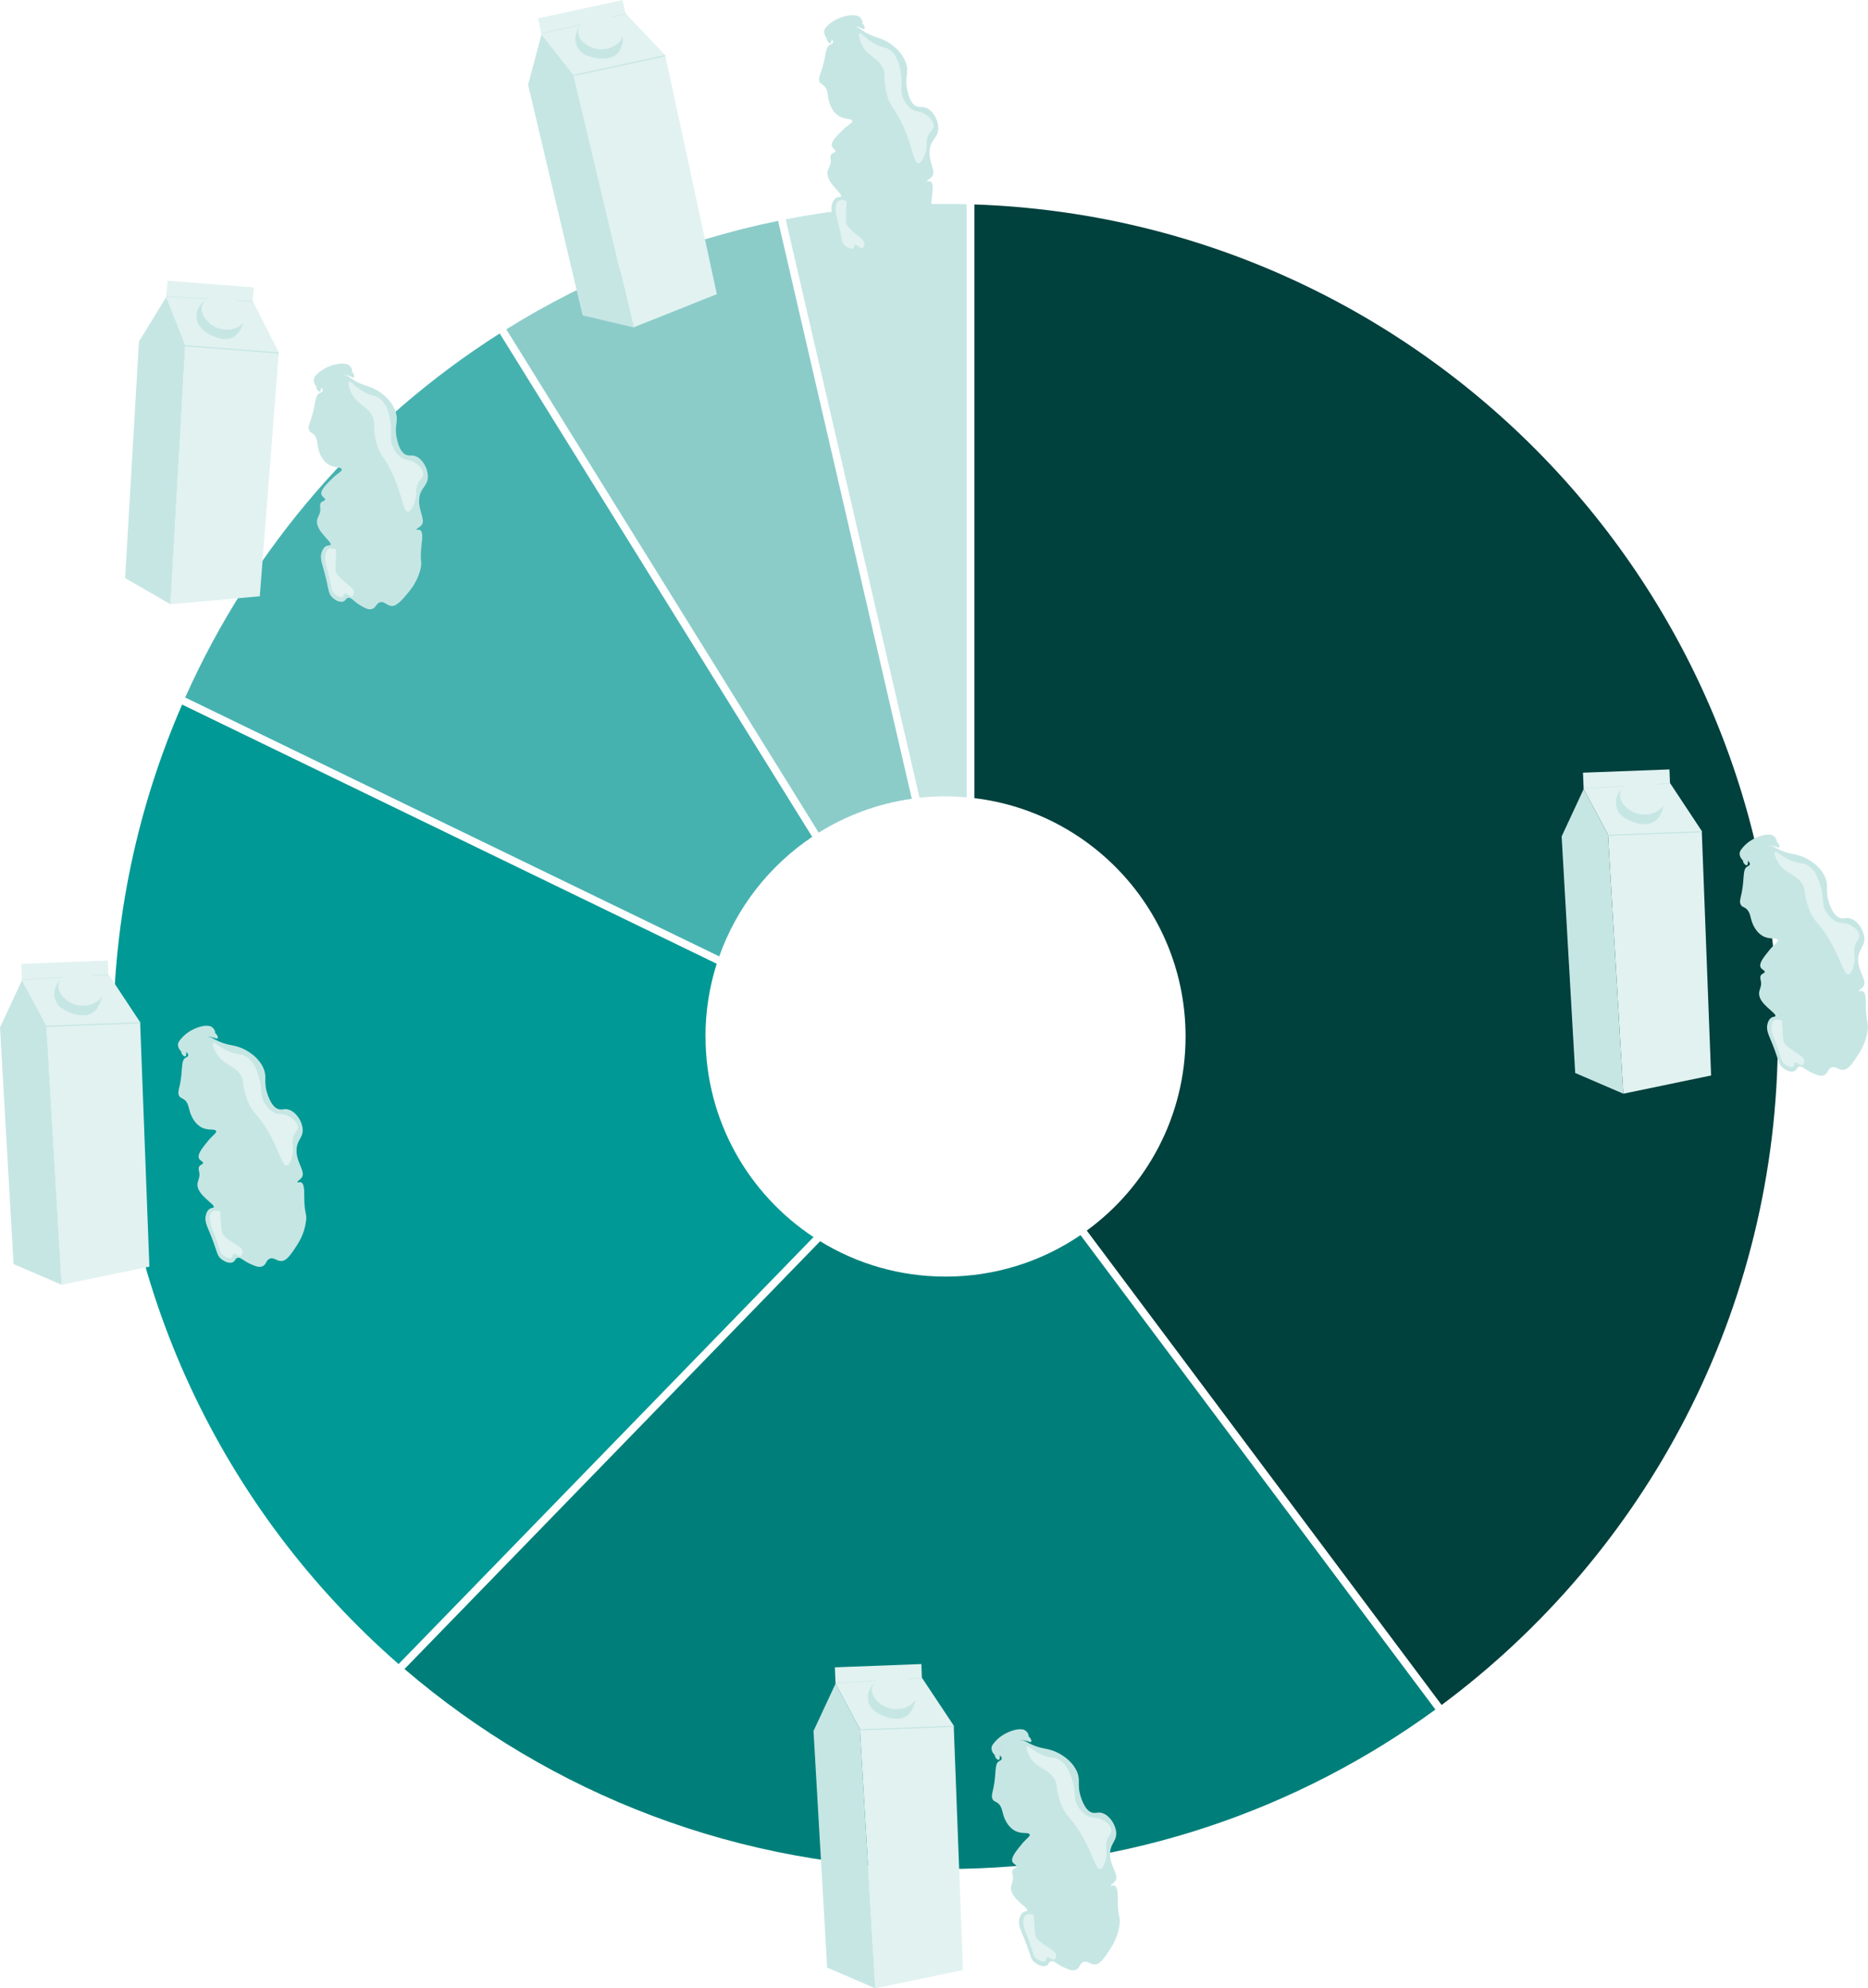 <?xml version="1.0" encoding="UTF-8"?><svg id="Layer_1" xmlns="http://www.w3.org/2000/svg" width="90.38mm" height="96.18mm" viewBox="0 0 256.21 272.64"><defs><style>.cls-1{fill:#46b2b0;}.cls-1,.cls-2,.cls-3,.cls-4,.cls-5,.cls-6,.cls-7{stroke-width:0px;}.cls-2{fill:#c6e6e4;}.cls-3{fill:#e1f2f1;}.cls-4{fill:#8bccc9;}.cls-5{fill:#009995;}.cls-6{fill:#00403d;}.cls-7{fill:#007f7a;}</style></defs><path class="cls-6" d="m133.65,28.04v81.4c16.32,1.96,28.96,15.84,28.96,32.68,0,10.94-5.34,20.63-13.55,26.62l48.67,65.05c27.98-20.81,46.12-54.12,46.12-91.67,0-61.72-48.99-112-110.2-114.09Z"/><path class="cls-1" d="m111.4,114.75l-42.86-69.03c-18.85,11.98-33.95,29.34-43.14,49.92l73.25,35.5c2.39-6.74,6.91-12.48,12.75-16.39Z"/><path class="cls-2" d="m129.69,109.2c.98,0,1.94.05,2.9.13V28c-.96-.02-1.93-.04-2.9-.04-7.5,0-14.83.73-21.93,2.11l18.36,79.32c1.17-.13,2.37-.2,3.57-.2Z"/><path class="cls-4" d="m125.06,109.53l-18.34-79.25c-13.44,2.75-26.01,7.86-37.28,14.87l42.85,69.02c3.81-2.37,8.13-3.99,12.76-4.64Z"/><path class="cls-5" d="m96.76,142.13c0-3.48.54-6.83,1.54-9.98L24.98,96.61c-6.07,13.95-9.45,29.34-9.45,45.52,0,34.33,15.16,65.12,39.14,86.05l56.91-58.55c-8.92-5.89-14.81-16-14.81-27.49Z"/><path class="cls-7" d="m129.69,175.05c-6.3,0-12.19-1.77-17.2-4.85l-57.01,58.66c19.96,17.09,45.88,27.42,74.21,27.42,25.12,0,48.33-8.12,67.19-21.86l-48.68-65.06c-5.27,3.59-11.64,5.69-18.51,5.69Z"/><path class="cls-2" d="m239.65,118.82c-.68.36-.36,1.69-.78,3.67-.16.74-.35,1.22-.07,1.63.18.26.36.22.66.45.67.51.56,1.29.97,2.19.16.35.55,1.13,1.33,1.58.99.56,1.91.17,2.07.53.12.28-.48.56-1.2,1.48-.53.67-1.44,1.69-1.15,2.29.16.33.6.41.56.64-.03.19-.36.19-.53.47-.14.25-.04.52,0,.74.16.75-.21,1.13-.24,1.69-.07,1.51,2.48,2.74,2.23,3.16-.07.12-.27.02-.55.21-.36.24-.48.66-.52.84-.28,1.04.36,1.81,1.03,3.72.55,1.56.57,1.92,1.07,2.32.39.31,1.1.68,1.61.43.34-.17.29-.47.59-.58.45-.17.8.4,1.87.86.61.27,1.1.48,1.56.3.59-.23.5-.87,1.05-1.07.58-.21.96.4,1.65.33.28-.03.73-.17,1.57-1.42.69-1.01,1.45-2.14,1.71-3.87.22-1.39-.23-.95-.22-3.73,0-.46.02-1.61-.44-1.77-.21-.07-.46.07-.5-.01-.06-.1.38-.35.59-.63.57-.78-.61-1.88-.7-3.52-.1-1.7,1.08-1.94.8-3.44-.2-1.02-.98-2.14-1.97-2.39-.61-.15-.85.14-1.41-.08-.28-.11-.84-.43-1.35-1.85-.68-1.88-.08-2.36-.57-3.62-.6-1.52-2.19-2.6-3.42-3.01-.98-.33-1.79-.26-3.19-.99-.43-.23-.53-.32-.84-.39-1.57-.34-3.38,1.25-3.2,1.93.06.22.33.37.28.6-.04.18-.26.27-.35.32Z"/><path class="cls-2" d="m243.66,115.48c.12-.21-.09-.62-.38-.84-.19-.14-.49-.27-1.23-.16,0,0-2.04.31-3.28,2.07-.04.06-.13.19-.16.39-.08.54.41,1.14.64,1.08.11-.03.11-.22.19-.46.24-.74.9-1.16,1.25-1.38.73-.46,1.49-.53,1.78-.56.68-.06,1.06.07,1.19-.14Z"/><path class="cls-2" d="m244.04,116.15c.1-.12-.06-.5-.33-.7-.19-.14-.44-.18-1.35-.02-.8.14-1.2.21-1.47.35-.3.16-.65.57-1.35,1.4-.37.44-.52.64-.48.89.05.33.39.63.56.57.13-.05.09-.31.15-.6.14-.65.7-1.04,1.2-1.38.4-.27,1.21-.83,2.14-.68.49.08.82.32.93.19Z"/><path class="cls-3" d="m243.45,116.82c.21-.18.84.59,2.16,1.16,1.25.53,1.53.21,2.3.66,1.12.67,1.51,1.97,1.8,2.9.55,1.8.04,2.42.83,3.61.21.31.62.92,1.37,1.24.62.26.84.05,1.52.31.65.24,1.55.84,1.61,1.59.04.51-.34.55-.6,1.34-.32.98.12,1.36-.13,2.49-.06.28-.32,1.43-.78,1.49-.62.08-.97-1.89-2.48-4.53-1.51-2.66-2.18-2.45-2.96-4.52-.81-2.13-.25-2.71-1.18-3.75-.96-1.07-2.08-1.04-3.01-2.54-.34-.56-.63-1.28-.44-1.43Z"/><path class="cls-3" d="m244.38,139.92c-.09-.04-.73-.27-1.12.05-.21.18-.26.46-.28.68-.08,1,.37,1.69.85,3.05.5,1.4.47,1.93,1.05,2.3.33.21.86.43,1.1.24.17-.14.07-.41.24-.51.27-.15.72.44,1.02.3.18-.09.25-.41.21-.67-.08-.44-.51-.6-1.26-1.12-.87-.59-1.3-.89-1.52-1.36-.09-.2-.13-.72-.2-1.76-.01-.22-.07-.98-.08-1.22Z"/><polygon class="cls-3" points="220.55 114.44 217.21 108.2 217.12 105.95 228.98 105.5 229.05 107.36 233.41 113.95 234.69 147.47 222.65 149.97 220.55 114.44"/><polygon class="cls-2" points="214.19 114.69 217.21 108.2 220.55 114.44 222.65 149.97 216.05 147.13 214.19 114.69"/><rect class="cls-2" x="220.55" y="114.2" width="12.88" height=".16" transform="translate(-4.17 8.69) rotate(-2.17)"/><rect class="cls-2" x="217.19" y="107.75" width="11.87" height=".06" transform="translate(-5.94 13.29) rotate(-3.37)"/><path class="cls-2" d="m223.15,107.79c.28.15-.36,1.03.02,2.01.38.99,1.65,1.72,2.75,1.61,1.15-.12,1.88-1.17,2.13-.95.15.13-.04.58-.17.9-.07.16-.32.79-.83,1.19-1.25,1-3.26.09-3.5-.02-.49-.22-1.36-.62-1.74-1.56-.26-.65-.16-1.24-.12-1.42.23-1.08,1.2-1.91,1.48-1.76Z"/><path class="cls-3" d="m228.22,110.17c-.33,1.1-1.81,1.6-2.9,1.53-1.62-.1-3.33-1.53-3.11-2.89.2-1.26,2-2.13,3.48-1.84,1.54.3,2.92,1.9,2.54,3.2Z"/><path class="cls-2" d="m137.04,241.49c-.68.36-.36,1.69-.78,3.67-.16.74-.35,1.22-.07,1.63.18.26.36.22.66.45.67.51.56,1.29.97,2.19.16.35.55,1.13,1.33,1.58.99.56,1.91.17,2.07.53.12.28-.48.56-1.2,1.48-.53.67-1.44,1.69-1.15,2.29.16.33.6.41.56.64-.03.19-.36.19-.53.47-.14.25-.04.52,0,.74.16.75-.21,1.13-.24,1.69-.07,1.51,2.48,2.74,2.23,3.16-.07.12-.27.02-.55.21-.36.24-.48.66-.52.84-.28,1.04.36,1.81,1.03,3.72.55,1.56.57,1.92,1.07,2.32.39.31,1.1.68,1.61.43.34-.17.29-.47.59-.58.45-.17.8.4,1.87.86.61.27,1.1.48,1.56.3.59-.23.5-.87,1.05-1.07.58-.21.96.4,1.65.33.28-.03.73-.17,1.57-1.42.69-1.01,1.45-2.14,1.71-3.87.22-1.39-.23-.95-.22-3.73,0-.46.02-1.61-.44-1.77-.21-.07-.46.07-.5-.01-.06-.1.38-.35.59-.63.57-.78-.61-1.88-.7-3.52-.1-1.7,1.08-1.94.8-3.44-.2-1.02-.98-2.14-1.97-2.39-.61-.15-.85.14-1.41-.08-.28-.11-.84-.43-1.35-1.85-.68-1.88-.08-2.36-.57-3.62-.6-1.52-2.19-2.6-3.42-3.01-.98-.33-1.79-.26-3.19-.99-.43-.23-.53-.32-.84-.39-1.57-.34-3.38,1.25-3.2,1.93.06.22.33.37.28.6-.04.18-.26.27-.35.32Z"/><path class="cls-2" d="m141.05,238.16c.12-.21-.09-.62-.38-.84-.19-.14-.49-.27-1.23-.16,0,0-2.04.31-3.28,2.07-.04.06-.13.19-.16.39-.08.54.41,1.14.64,1.08.11-.03.11-.22.19-.46.24-.74.9-1.16,1.25-1.38.73-.46,1.49-.53,1.78-.56.68-.06,1.06.07,1.19-.14Z"/><path class="cls-2" d="m141.43,238.82c.1-.12-.06-.5-.33-.7-.19-.14-.44-.18-1.35-.02-.8.14-1.2.21-1.47.35-.3.16-.65.57-1.35,1.4-.37.44-.52.64-.48.89.05.33.39.63.56.57.13-.05.09-.31.15-.6.14-.65.7-1.04,1.2-1.38.4-.27,1.21-.83,2.14-.68.49.08.82.32.93.19Z"/><path class="cls-3" d="m140.84,239.5c.21-.18.84.59,2.16,1.16,1.25.53,1.53.21,2.3.66,1.12.67,1.51,1.97,1.8,2.9.55,1.8.04,2.42.83,3.61.21.31.62.92,1.37,1.24.62.26.84.05,1.52.31.65.24,1.55.84,1.61,1.59.04.51-.34.55-.6,1.34-.32.98.12,1.36-.13,2.49-.06.28-.32,1.43-.78,1.49-.62.08-.97-1.89-2.48-4.53-1.51-2.66-2.18-2.45-2.96-4.52-.81-2.13-.25-2.71-1.18-3.75-.96-1.07-2.08-1.04-3.01-2.54-.34-.56-.63-1.28-.44-1.43Z"/><path class="cls-3" d="m141.77,262.59c-.09-.04-.73-.27-1.12.05-.21.18-.26.46-.28.68-.08,1,.37,1.69.85,3.05.5,1.4.47,1.93,1.05,2.3.33.21.86.43,1.1.24.17-.14.07-.41.24-.51.27-.15.72.44,1.02.3.18-.09.25-.41.21-.67-.08-.44-.51-.6-1.26-1.12-.87-.59-1.3-.89-1.52-1.36-.09-.2-.13-.72-.2-1.76-.01-.22-.07-.98-.08-1.22Z"/><polygon class="cls-3" points="117.94 237.11 114.6 230.87 114.51 228.63 126.37 228.18 126.44 230.04 130.81 236.62 132.08 270.14 120.04 272.64 117.94 237.11"/><polygon class="cls-2" points="111.58 237.36 114.6 230.87 117.94 237.11 120.04 272.64 113.45 269.8 111.58 237.36"/><rect class="cls-2" x="117.94" y="236.87" width="12.88" height=".16" transform="translate(-8.89 4.89) rotate(-2.17)"/><rect class="cls-2" x="114.59" y="230.42" width="11.87" height=".06" transform="translate(-13.33 7.48) rotate(-3.37)"/><path class="cls-2" d="m120.55,230.46c.28.15-.36,1.03.02,2.01.38.99,1.65,1.72,2.75,1.61,1.15-.12,1.88-1.17,2.13-.95.15.13-.04.58-.17.9-.07.16-.32.79-.83,1.19-1.25,1-3.26.09-3.5-.02-.49-.22-1.36-.62-1.74-1.56-.26-.65-.16-1.24-.12-1.42.23-1.08,1.2-1.91,1.48-1.76Z"/><path class="cls-3" d="m125.61,232.84c-.33,1.1-1.81,1.6-2.9,1.53-1.62-.1-3.33-1.53-3.11-2.89.2-1.26,2-2.13,3.48-1.84,1.54.3,2.92,1.9,2.54,3.2Z"/><path class="cls-2" d="m25.46,145.03c-.68.36-.36,1.69-.78,3.67-.16.74-.35,1.22-.07,1.63.18.26.36.22.66.45.67.51.56,1.29.97,2.19.16.35.55,1.13,1.33,1.58.99.56,1.91.17,2.07.53.12.28-.48.56-1.2,1.48-.53.67-1.44,1.69-1.15,2.29.16.33.6.41.56.64-.03.19-.36.19-.53.47-.14.25-.04.52,0,.74.16.75-.21,1.13-.24,1.69-.07,1.51,2.48,2.74,2.23,3.16-.07.12-.27.02-.55.21-.36.24-.48.66-.52.84-.28,1.04.36,1.81,1.03,3.72.55,1.56.57,1.92,1.07,2.32.39.31,1.1.68,1.61.43.34-.17.29-.47.59-.58.45-.17.8.4,1.87.86.61.27,1.1.48,1.56.3.59-.23.5-.87,1.05-1.07.58-.21.96.4,1.65.33.28-.03.73-.17,1.57-1.42.69-1.01,1.45-2.14,1.71-3.87.22-1.39-.23-.95-.22-3.73,0-.46.02-1.61-.44-1.77-.21-.07-.46.07-.5-.01-.06-.1.38-.35.59-.63.57-.78-.61-1.88-.7-3.52-.1-1.7,1.08-1.94.8-3.44-.2-1.02-.98-2.14-1.97-2.39-.61-.15-.85.14-1.41-.08-.28-.11-.84-.43-1.35-1.85-.68-1.88-.08-2.36-.57-3.62-.6-1.52-2.19-2.6-3.42-3.01-.98-.33-1.79-.26-3.19-.99-.43-.23-.53-.32-.84-.39-1.57-.34-3.38,1.25-3.2,1.93.06.22.33.37.28.6-.04.18-.26.27-.35.32Z"/><path class="cls-2" d="m29.47,141.69c.12-.21-.09-.62-.38-.84-.19-.14-.49-.27-1.23-.16,0,0-2.04.31-3.28,2.07-.04.06-.13.19-.16.39-.08.54.41,1.14.64,1.08.11-.03.11-.22.19-.46.24-.74.9-1.16,1.25-1.38.73-.46,1.49-.53,1.78-.56.68-.06,1.06.07,1.19-.14Z"/><path class="cls-2" d="m29.85,142.36c.1-.12-.06-.5-.33-.7-.19-.14-.44-.18-1.35-.02-.8.14-1.2.21-1.47.35-.3.16-.65.57-1.35,1.4-.37.44-.52.64-.48.89.05.33.39.63.56.57.13-.05.09-.31.15-.6.14-.65.7-1.04,1.2-1.38.4-.27,1.21-.83,2.14-.68.49.08.82.32.93.19Z"/><path class="cls-3" d="m29.26,143.03c.21-.18.84.59,2.16,1.16,1.25.53,1.53.21,2.3.66,1.12.67,1.51,1.97,1.8,2.9.55,1.8.04,2.42.83,3.61.21.31.62.92,1.37,1.24.62.26.84.05,1.52.31.65.24,1.55.84,1.61,1.59.04.51-.34.55-.6,1.34-.32.98.12,1.36-.13,2.49-.06.28-.32,1.43-.78,1.49-.62.08-.97-1.89-2.48-4.53-1.51-2.66-2.18-2.45-2.96-4.52-.81-2.13-.25-2.71-1.18-3.75-.96-1.07-2.08-1.04-3.01-2.54-.34-.56-.63-1.28-.44-1.43Z"/><path class="cls-3" d="m30.19,166.12c-.09-.04-.73-.27-1.12.05-.21.18-.26.46-.28.68-.08,1,.37,1.69.85,3.05.5,1.4.47,1.93,1.05,2.3.33.21.86.43,1.1.24.17-.14.07-.41.24-.51.27-.15.72.44,1.02.3.18-.09.25-.41.21-.67-.08-.44-.51-.6-1.26-1.12-.87-.59-1.3-.89-1.52-1.36-.09-.2-.13-.72-.2-1.76-.01-.22-.07-.98-.08-1.22Z"/><polygon class="cls-3" points="6.36 140.64 3.01 134.41 2.93 132.16 14.79 131.71 14.86 133.57 19.22 140.16 20.49 173.68 8.45 176.17 6.36 140.64"/><polygon class="cls-2" points="0 140.9 3.01 134.41 6.36 140.64 8.45 176.17 1.86 173.33 0 140.9"/><rect class="cls-2" x="6.35" y="140.4" width="12.88" height=".16" transform="translate(-5.32 .59) rotate(-2.17)"/><rect class="cls-2" x="3" y="133.96" width="11.87" height=".06" transform="translate(-7.85 .76) rotate(-3.37)"/><path class="cls-2" d="m8.96,134c.28.15-.36,1.03.02,2.01.38.99,1.65,1.72,2.75,1.61,1.15-.12,1.88-1.17,2.13-.95.15.13-.04.58-.17.9-.07.16-.32.79-.83,1.19-1.25,1-3.26.09-3.5-.02-.49-.22-1.36-.62-1.74-1.56-.26-.65-.16-1.24-.12-1.42.23-1.08,1.2-1.91,1.48-1.76Z"/><path class="cls-3" d="m14.03,136.37c-.33,1.1-1.81,1.6-2.9,1.53-1.62-.1-3.33-1.53-3.11-2.89.2-1.26,2-2.13,3.48-1.84,1.54.3,2.92,1.9,2.54,3.2Z"/><path class="cls-2" d="m43.87,53.88c-.72.27-.55,1.64-1.2,3.55-.24.72-.49,1.17-.25,1.61.15.28.33.26.61.52.61.59.41,1.35.71,2.29.12.37.42,1.19,1.14,1.72.91.67,1.88.39,1.99.77.09.29-.54.5-1.37,1.34-.6.61-1.62,1.51-1.4,2.15.12.34.55.48.49.7-.05.19-.38.14-.58.41-.17.23-.1.51-.08.73.07.77-.34,1.1-.44,1.65-.25,1.49,2.14,3.01,1.85,3.4-.08.11-.27,0-.57.14-.39.19-.55.6-.62.77-.39,1,.15,1.84.59,3.81.36,1.61.35,1.98.79,2.43.35.35,1.02.8,1.55.61.36-.13.34-.43.65-.51.46-.11.75.49,1.75,1.07.58.34,1.04.6,1.51.47.61-.16.59-.81,1.17-.94.6-.14.91.51,1.6.52.28,0,.74-.09,1.72-1.23.8-.93,1.68-1.96,2.15-3.64.37-1.36-.12-.97.21-3.73.06-.46.21-1.6-.23-1.81-.2-.1-.46.01-.49-.07-.04-.11.42-.3.66-.56.66-.71-.39-1.93-.29-3.57.1-1.7,1.3-1.8,1.19-3.33-.08-1.03-.73-2.24-1.69-2.6-.59-.22-.86.04-1.39-.24-.27-.14-.78-.52-1.13-1.99-.46-1.94.19-2.36-.15-3.66-.42-1.58-1.87-2.83-3.05-3.38-.93-.44-1.75-.47-3.05-1.36-.4-.27-.49-.38-.79-.49-1.52-.52-3.5.85-3.4,1.55.03.23.29.41.21.63-.07.18-.29.24-.38.28Z"/><path class="cls-2" d="m48.24,51.02c.15-.2-.02-.63-.28-.87-.17-.16-.46-.32-1.2-.3,0,0-2.06.07-3.5,1.68-.05.05-.15.18-.2.37-.14.53.28,1.18.51,1.15.12-.02.14-.2.24-.44.32-.71,1.02-1.05,1.4-1.23.78-.37,1.54-.36,1.83-.35.68.02,1.05.2,1.2,0Z"/><path class="cls-2" d="m48.54,51.73c.12-.11,0-.51-.25-.73-.17-.16-.42-.23-1.33-.18-.81.05-1.22.07-1.5.18-.32.12-.71.49-1.5,1.23-.42.4-.59.58-.58.83,0,.33.32.67.49.63.14-.03.12-.3.22-.58.21-.63.82-.95,1.35-1.24.42-.22,1.29-.68,2.2-.43.48.13.78.41.9.29Z"/><path class="cls-3" d="m47.87,52.33c.23-.15.76.68,2.02,1.4,1.18.68,1.5.38,2.2.92,1.03.79,1.28,2.13,1.45,3.09.33,1.85-.24,2.41.41,3.68.17.34.51.99,1.22,1.39.59.33.82.15,1.47.48.62.32,1.44,1.01,1.42,1.77-.02.51-.4.5-.75,1.26-.43.94-.04,1.36-.41,2.45-.09.27-.48,1.38-.95,1.39-.63,0-.74-1.99-1.94-4.79-1.2-2.82-1.88-2.69-2.42-4.83-.56-2.21.07-2.72-.74-3.87-.83-1.17-1.95-1.28-2.69-2.87-.28-.6-.48-1.34-.28-1.47Z"/><path class="cls-3" d="m46.13,75.38c-.09-.05-.7-.36-1.12-.08-.23.15-.31.42-.36.64-.2.98.17,1.72.49,3.13.33,1.44.24,1.98.78,2.4.31.24.8.53,1.06.37.19-.12.12-.4.3-.47.29-.12.66.52.98.42.19-.06.3-.38.28-.64-.03-.45-.44-.66-1.13-1.25-.79-.69-1.19-1.04-1.35-1.52-.07-.21-.04-.73,0-1.77.01-.22.05-.98.06-1.22Z"/><polygon class="cls-3" points="25.4 47.32 22.8 40.73 22.98 38.49 34.81 39.41 34.66 41.27 38.24 48.32 35.63 81.76 23.38 82.85 25.4 47.32"/><polygon class="cls-2" points="19.06 46.83 22.8 40.73 25.4 47.32 23.38 82.85 17.16 79.26 19.06 46.83"/><rect class="cls-2" x="25.37" y="47.82" width="12.88" height=".16" transform="translate(3.82 -2.33) rotate(4.46)"/><rect class="cls-2" x="22.8" y="40.97" width="11.87" height=".06" transform="translate(2.39 -1.57) rotate(3.27)"/><path class="cls-2" d="m28.76,41.01c.26.18-.48.98-.22,1.99.26,1.02,1.44,1.9,2.54,1.92,1.16.01,2-.94,2.22-.7.13.15-.1.57-.27.87-.08.15-.41.74-.96,1.09-1.35.85-3.25-.29-3.48-.43-.46-.28-1.28-.77-1.55-1.75-.19-.68-.02-1.25.04-1.42.35-1.05,1.41-1.76,1.67-1.58Z"/><path class="cls-3" d="m33.52,43.96c-.45,1.06-1.98,1.38-3.06,1.19-1.59-.29-3.14-1.9-2.76-3.23.35-1.22,2.23-1.89,3.67-1.43,1.49.48,2.68,2.22,2.15,3.47Z"/><polygon class="cls-3" points="78.65 10.27 74.27 4.71 73.79 2.51 85.39 0 85.79 1.82 91.23 7.55 98.32 40.33 86.9 44.89 78.65 10.27"/><polygon class="cls-2" points="72.43 11.62 74.27 4.71 78.65 10.27 86.9 44.89 79.91 43.24 72.43 11.62"/><rect class="cls-2" x="78.52" y="8.91" width="12.88" height=".16" transform="translate(.02 18.15) rotate(-12.2)"/><rect class="cls-2" x="74.09" y="3.23" width="11.87" height=".06" transform="translate(1.42 18.62) rotate(-13.39)"/><path class="cls-2" d="m80.06,3.27c.3.1-.18,1.07.37,1.97.55.9,1.93,1.41,2.99,1.11,1.11-.32,1.65-1.48,1.93-1.31.17.1.06.58,0,.91-.04.17-.18.83-.61,1.32-1.05,1.2-3.2.65-3.45.59-.52-.13-1.45-.37-1.99-1.23-.37-.59-.38-1.19-.37-1.37.04-1.11.84-2.09,1.15-1.99Z"/><path class="cls-3" d="m85.46,4.73c-.13,1.14-1.5,1.89-2.59,2.01-1.61.18-3.55-.93-3.57-2.31-.02-1.27,1.6-2.45,3.11-2.42,1.57.03,3.21,1.36,3.05,2.71Z"/><path class="cls-2" d="m113.88,6.1c-.72.27-.55,1.64-1.2,3.55-.24.72-.49,1.17-.25,1.61.15.28.33.26.61.52.61.59.41,1.35.71,2.29.12.37.42,1.19,1.14,1.72.91.67,1.88.39,1.99.77.09.29-.54.5-1.37,1.34-.6.61-1.62,1.51-1.4,2.15.12.34.55.48.49.7-.05.19-.38.14-.58.41-.17.23-.1.51-.08.73.07.77-.34,1.1-.44,1.65-.25,1.49,2.14,3.01,1.85,3.4-.08.11-.27,0-.57.14-.39.19-.55.6-.62.77-.39,1,.15,1.84.59,3.81.36,1.61.35,1.98.79,2.43.35.35,1.02.8,1.55.61.36-.13.34-.43.65-.51.46-.11.75.49,1.75,1.07.58.34,1.04.6,1.51.47.61-.16.59-.81,1.17-.94.6-.14.91.51,1.6.52.28,0,.74-.09,1.72-1.23.8-.93,1.68-1.96,2.15-3.64.37-1.36-.12-.97.21-3.73.06-.46.21-1.6-.23-1.81-.2-.1-.46.01-.49-.07-.04-.11.42-.3.66-.56.66-.71-.39-1.93-.29-3.57.1-1.7,1.3-1.8,1.19-3.33-.08-1.03-.73-2.24-1.69-2.6-.59-.22-.86.04-1.39-.24-.27-.14-.78-.52-1.13-1.99-.46-1.94.19-2.36-.15-3.66-.42-1.58-1.87-2.83-3.05-3.38-.93-.44-1.75-.47-3.05-1.36-.4-.27-.49-.38-.79-.49-1.52-.52-3.5.85-3.4,1.55.03.23.29.41.21.63-.07.18-.29.24-.38.28Z"/><path class="cls-2" d="m118.25,3.25c.15-.2-.02-.63-.28-.87-.17-.16-.46-.32-1.2-.3,0,0-2.06.07-3.5,1.68-.05.05-.15.18-.2.37-.14.53.28,1.18.51,1.15.12-.02.14-.2.24-.44.32-.71,1.02-1.05,1.4-1.23.78-.37,1.54-.36,1.83-.35.68.02,1.05.2,1.2,0Z"/><path class="cls-2" d="m118.55,3.96c.12-.11,0-.51-.25-.73-.17-.16-.42-.23-1.33-.18-.81.05-1.22.07-1.5.18-.32.12-.71.49-1.5,1.23-.42.4-.59.58-.58.83,0,.33.32.67.49.63.14-.03.12-.3.22-.58.21-.63.82-.95,1.35-1.24.42-.22,1.29-.68,2.2-.43.48.13.78.41.9.29Z"/><path class="cls-3" d="m117.88,4.56c.23-.15.76.68,2.02,1.4,1.18.68,1.5.38,2.2.92,1.03.79,1.28,2.13,1.45,3.09.33,1.85-.24,2.41.41,3.68.17.34.51.99,1.22,1.39.59.33.82.15,1.47.48.62.32,1.44,1.01,1.42,1.77-.02.51-.4.5-.75,1.26-.43.94-.04,1.36-.41,2.45-.09.27-.48,1.38-.95,1.39-.63,0-.74-1.99-1.94-4.79-1.2-2.82-1.88-2.69-2.42-4.83-.56-2.21.07-2.72-.74-3.87-.83-1.17-1.95-1.28-2.69-2.87-.28-.6-.48-1.34-.28-1.47Z"/><path class="cls-3" d="m116.14,27.6c-.09-.05-.7-.36-1.12-.08-.23.15-.31.42-.36.64-.2.98.17,1.72.49,3.13.33,1.44.24,1.98.78,2.4.31.24.8.53,1.06.37.19-.12.12-.4.3-.47.29-.12.66.52.98.42.19-.06.3-.38.28-.64-.03-.45-.44-.66-1.13-1.25-.79-.69-1.19-1.04-1.35-1.52-.07-.21-.04-.73,0-1.77.01-.22.05-.98.06-1.22Z"/></svg>